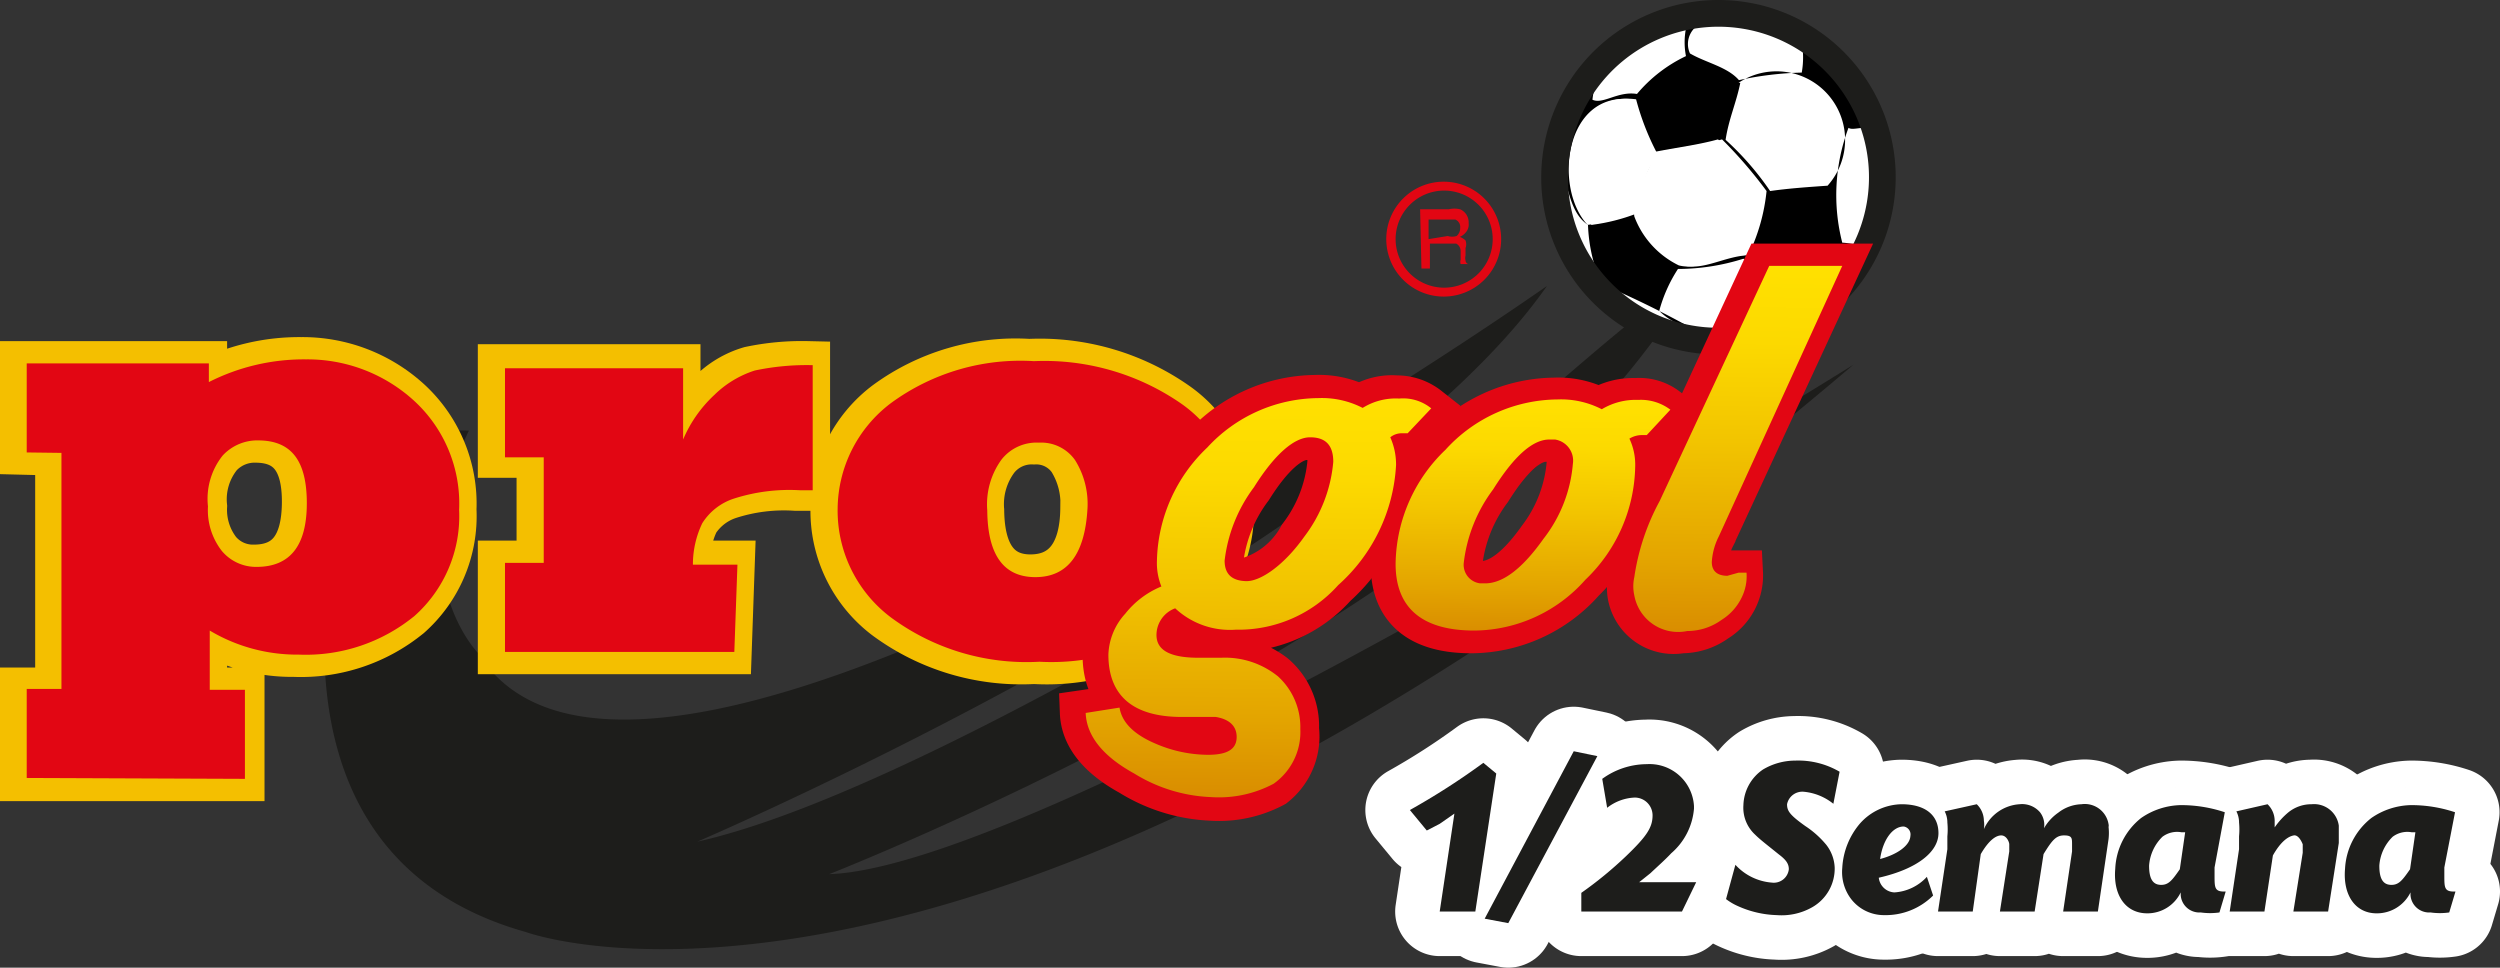 <svg xmlns="http://www.w3.org/2000/svg" xmlns:xlink="http://www.w3.org/1999/xlink" id="aad5c394-a1d4-427c-beb7-6b0fd746c88f" data-name="a9797365-aa43-4666-9ffc-757f43eab7f2" viewBox="0 0 56.14 21.73"><rect x="0" y="0" width="56.14" height="21.73" fill="#333333" stroke="none"/><defs><style>.a58eda0f-a345-430f-9b15-f8db263148ac{fill:#1d1d1b;}.adbcac2d-c950-46e6-ad8a-8854d66e49f2{fill:#f4bf00;stroke:#f4bf00;}.b277ffc5-d63a-488f-aa23-3ae2328c109d{fill:#e20613;}.b3ea4307-8e88-42c1-bd3d-85273a5633b3,.f1f763d0-31d2-4160-b2b0-f9bf9f55f1db{fill:#fff;}.b3ea4307-8e88-42c1-bd3d-85273a5633b3,.b7b6de61-3aa5-4158-b940-ca509fd2ba02{fill-rule:evenodd;}.e977d5df-1926-4a72-9cf6-b1bd003f4e43{fill:none;stroke:#1d1d1b;stroke-width:0.6px;}.a5a9f2d9-56ec-4cc3-851a-1978dce6c181{fill:#2b5365;stroke:#e20613;}.a82dc56e-b387-477d-97e4-667fcfc9d27b{fill:url(#a1ccaa82-ad71-4181-b4dc-ba0de5256e92);}.a9bad39d-7254-42ff-8a91-f203a2d787d9{fill:url(#ee102f19-606a-426c-b68f-7ae5bdb36b71);}.b305a86b-5b18-47e1-9898-cf14dd15c949{fill:url(#ba9a7e72-5364-4465-869a-9dc57117072c);}.f1f763d0-31d2-4160-b2b0-f9bf9f55f1db{stroke:#fff;stroke-linecap:round;stroke-linejoin:round;stroke-width:2px;}</style><linearGradient id="a1ccaa82-ad71-4181-b4dc-ba0de5256e92" x1="31.25" y1="27.67" x2="31.25" y2="36.69" gradientTransform="matrix(1, 0.01, 0.01, -1, -1.79, 47.05)" gradientUnits="userSpaceOnUse"><stop offset="0" stop-color="#d88b00"/><stop offset="0.21" stop-color="#e3a400"/><stop offset="0.54" stop-color="#f2c400"/><stop offset="0.81" stop-color="#fcd900"/><stop offset="1" stop-color="#ffe000"/></linearGradient><linearGradient id="ee102f19-606a-426c-b68f-7ae5bdb36b71" x1="37.4" y1="31.48" x2="37.4" y2="36.69" xlink:href="#a1ccaa82-ad71-4181-b4dc-ba0de5256e92"/><linearGradient id="ba9a7e72-5364-4465-869a-9dc57117072c" x1="41.99" y1="31.47" x2="41.99" y2="39.73" xlink:href="#a1ccaa82-ad71-4181-b4dc-ba0de5256e92"/></defs><title>Logo Progol media semana_OK</title><path class="a58eda0f-a345-430f-9b15-f8db263148ac" d="M9.21,12.56s-2.67,8.13,4,10c0,0,10.33,3.84,29.81-12.74,0,0-18,11.27-23,11.44,0,0,13.18-5.16,18.19-11.57,3.42-4.37-3.06,1.78-2.44,1,0,0-12.8,8.52-18.71,9.84,0,0,14.76-6.32,19.08-12.48,0,0-20.25,14.29-24,8.25,0,0-1.76-1.78-.21-5A3.24,3.24,0,0,0,9.21,12.56Z" transform="translate(-1.4 -1.63)"/><path class="adbcac2d-c950-46e6-ad8a-8854d66e49f2" d="M1.9,11.79v-2l4.1,0v.42A4.66,4.66,0,0,1,8.16,9.7a3.55,3.55,0,0,1,2.44.94,3.14,3.14,0,0,1,1,2.43,3,3,0,0,1-1,2.39,3.85,3.85,0,0,1-2.6.87,3.8,3.8,0,0,1-2-.54v1.33h.84v2H1.9v-2h.79V11.81ZM6,13a1.51,1.51,0,0,0,.31,1,1,1,0,0,0,.79.36c.75,0,1.12-.47,1.13-1.43s-.35-1.4-1.07-1.41a1.06,1.06,0,0,0-.82.34A1.56,1.56,0,0,0,6,13Z" transform="translate(-1.4 -1.63)"/><path class="adbcac2d-c950-46e6-ad8a-8854d66e49f2" d="M17.78,16.27H12.63v-2h.87V11.86h-.87v-2h4v1.6a2.59,2.59,0,0,1,.7-1,2.09,2.09,0,0,1,.91-.55,5.67,5.67,0,0,1,1.3-.12V12.6h-.28a4,4,0,0,0-1.5.19,1.38,1.38,0,0,0-.71.55,2,2,0,0,0-.2.93h1Z" transform="translate(-1.4 -1.63)"/><path class="adbcac2d-c950-46e6-ad8a-8854d66e49f2" d="M20.1,13.05a3,3,0,0,1,1.2-2.37,4.92,4.92,0,0,1,3.21-.94,5.35,5.35,0,0,1,3.29.95,2.91,2.91,0,0,1,1.26,2.45,3,3,0,0,1-1.23,2.4,4.93,4.93,0,0,1-3.21.95,5.12,5.12,0,0,1-3.34-1A3,3,0,0,1,20.1,13.05Zm3.35,0c0,1,.36,1.53,1.09,1.53s1.16-.5,1.17-1.53a1.85,1.85,0,0,0-.28-1.1.93.93,0,0,0-.81-.39,1,1,0,0,0-.84.38,1.69,1.69,0,0,0-.33,1.15Z" transform="translate(-1.4 -1.63)"/><path class="b277ffc5-d63a-488f-aa23-3ae2328c109d" d="M2,11.79v-2H6.09v.42A4.72,4.72,0,0,1,8.27,9.7a3.55,3.55,0,0,1,2.44.94,3.13,3.13,0,0,1,1,2.44,3,3,0,0,1-1,2.38,3.85,3.85,0,0,1-2.6.87,3.83,3.83,0,0,1-2-.54v1.33H6.9v2L2,19.1v-2h.78V11.8ZM6.07,13a1.49,1.49,0,0,0,.31,1,1,1,0,0,0,.78.36c.75,0,1.13-.47,1.13-1.43s-.35-1.4-1.07-1.41a1.06,1.06,0,0,0-.82.34A1.56,1.56,0,0,0,6.07,13Z" transform="translate(-1.4 -1.63)"/><path class="b277ffc5-d63a-488f-aa23-3ae2328c109d" d="M17.89,16.27H12.74v-2h.87V11.9h-.87v-2h4v1.6a2.92,2.92,0,0,1,.7-1,2.3,2.3,0,0,1,.91-.55,5.67,5.67,0,0,1,1.3-.12v2.81h-.27a4.08,4.08,0,0,0-1.51.19,1.32,1.32,0,0,0-.7.55,2.14,2.14,0,0,0-.21.93h1Z" transform="translate(-1.4 -1.63)"/><path class="b277ffc5-d63a-488f-aa23-3ae2328c109d" d="M20.21,13.06a3,3,0,0,1,1.2-2.38,4.92,4.92,0,0,1,3.21-.94,5.4,5.4,0,0,1,3.3.95,2.91,2.91,0,0,1,1.25,2.45,3,3,0,0,1-1.23,2.41,5,5,0,0,1-3.2.94,5.12,5.12,0,0,1-3.34-1A3,3,0,0,1,20.21,13.06Zm3.36,0q0,1.53,1.08,1.53t1.17-1.53a1.85,1.85,0,0,0-.28-1.1.93.93,0,0,0-.81-.39,1,1,0,0,0-.84.38,1.71,1.71,0,0,0-.32,1.14Z" transform="translate(-1.4 -1.63)"/><path class="b3ea4307-8e88-42c1-bd3d-85273a5633b3" d="M40.12,2.06a3.63,3.63,0,0,1,3.54,3.73,3.67,3.67,0,0,1-7.33-.25A3.64,3.64,0,0,1,40.12,2.06Z" transform="translate(-1.4 -1.63)"/><path class="b3ea4307-8e88-42c1-bd3d-85273a5633b3" d="M42.41,5.8a9.23,9.23,0,0,0-1.29.12,6.45,6.45,0,0,0-1-1.15c.07-.47.24-.83.33-1.28a1.54,1.54,0,0,1,2,2.31Z" transform="translate(-1.4 -1.63)"/><path class="b3ea4307-8e88-42c1-bd3d-85273a5633b3" d="M38.68,8.58a3.3,3.3,0,0,1,.42-.94,4.91,4.91,0,0,0,1.47-.23c.36.19.65.44,1,.65C41.44,9.36,39.36,9.34,38.68,8.58Z" transform="translate(-1.4 -1.63)"/><path class="b3ea4307-8e88-42c1-bd3d-85273a5633b3" d="M37.46,8.09a21.94,21.94,0,0,1,2,1A2.44,2.44,0,0,1,37.46,8.09Z" transform="translate(-1.4 -1.63)"/><path class="b3ea4307-8e88-42c1-bd3d-85273a5633b3" d="M36.49,5.48c.14.44.2,1,.57,1.2a3.61,3.61,0,0,0,.34,1.41A3.13,3.13,0,0,1,36.49,5.48Z" transform="translate(-1.4 -1.63)"/><path class="b7b6de61-3aa5-4158-b940-ca509fd2ba02" d="M39.26,2.89a1.62,1.62,0,0,1,0-.62,1,1,0,0,0-.62.15,1.53,1.53,0,0,1,1.07-.3.51.51,0,0,0-.36.71c.36.21.84.3,1.1.6a7.44,7.44,0,0,1,1.41-.17,1.94,1.94,0,0,0,0-.68,3.38,3.38,0,0,1,1.61,2c-.15-.17-.45,0-.56-.08a4.3,4.3,0,0,0-.14,2.58c.17,0,.56.13.56-.1.16.09-.11.19-.07.34,0-.18-.2-.21-.44-.19A4,4,0,0,0,41.3,8.87c.7,0,1.19-.69,1.67-1.12-2,2.94-6.81,1.18-6.53-2.4a3.6,3.6,0,0,1,2.12-3c-.53.45-1.31.61-1.4,1.52.24.11.57-.2,1-.13A3.26,3.26,0,0,1,39.26,2.89Zm1.22.6c-.09.45-.26.81-.33,1.28a6.45,6.45,0,0,1,1,1.15c.42-.06.86-.09,1.29-.12a1.54,1.54,0,0,0-2-2.31Zm.59,2.43a10,10,0,0,0-1-1.16c-.46.13-1,.19-1.47.29a5.74,5.74,0,0,1-.46-1.19c-1.57-.21-1.82,2-1,2.82a4.31,4.31,0,0,0,1-.25,3.57,3.57,0,0,1,.49-1.38c-.07.47-.51.93-.44,1.44a2,2,0,0,0,1,1.1c.47.12.92-.2,1.47-.23A4.25,4.25,0,0,0,41.07,5.92ZM37.4,8.09a3.61,3.61,0,0,1-.34-1.41c-.37-.24-.43-.76-.57-1.2A3.13,3.13,0,0,0,37.4,8.09Zm4.15,0a10.78,10.78,0,0,0-1-.65,4.91,4.91,0,0,1-1.47.23,3.3,3.3,0,0,0-.42.94c.7.73,2.78.75,2.89-.55Zm-2,1a21.94,21.94,0,0,0-2-1,2.43,2.43,0,0,0,2,1Z" transform="translate(-1.4 -1.63)"/><path class="b3ea4307-8e88-42c1-bd3d-85273a5633b3" d="M40.57,7.36c-.55,0-1,.35-1.47.23a2,2,0,0,1-1-1.1c-.07-.51.37-1,.44-1.44a3.57,3.57,0,0,0-.49,1.38,4.31,4.31,0,0,1-1,.25c-.77-.83-.52-3,1-2.82a5.74,5.74,0,0,0,.46,1.19c.49-.1,1-.16,1.47-.29a10,10,0,0,1,1,1.16A4.25,4.25,0,0,1,40.57,7.36Z" transform="translate(-1.4 -1.63)"/><path class="e977d5df-1926-4a72-9cf6-b1bd003f4e43" d="M36.31,5.63A3.68,3.68,0,1,1,40,9.29h0a3.67,3.67,0,0,1-3.69-3.65Z" transform="translate(-1.4 -1.63)"/><path class="a5a9f2d9-56ec-4cc3-851a-1978dce6c181" d="M33.46,10.8l-.53.56h-.11a.41.41,0,0,0-.28.09,1.5,1.5,0,0,1,.13.62,3.93,3.93,0,0,1-1.3,2.7,3,3,0,0,1-2.3,1,1.82,1.82,0,0,1-1.37-.48.63.63,0,0,0-.41.6c0,.36.34.52,1,.51h.46a2,2,0,0,1,1.25.4,1.49,1.49,0,0,1,.52,1.2A1.39,1.39,0,0,1,30,19.26a2.61,2.61,0,0,1-1.4.3A3.73,3.73,0,0,1,26.79,19c-.71-.39-1.07-.85-1.09-1.37l.76-.11c.05.33.32.6.81.8a2.82,2.82,0,0,0,1.18.26c.42,0,.63-.12.63-.38s-.15-.42-.46-.47h-.76c-1.1,0-1.65-.48-1.65-1.4a1.43,1.43,0,0,1,.38-.92,2,2,0,0,1,.81-.61,1.42,1.42,0,0,1-.1-.58,3.61,3.61,0,0,1,1.13-2.54,3.43,3.43,0,0,1,2.51-1.13,2,2,0,0,1,1,.22,1.31,1.31,0,0,1,.82-.21A1.12,1.12,0,0,1,33.46,10.8ZM31.26,12c0-.36-.17-.54-.52-.54s-.79.37-1.26,1.12a3.38,3.38,0,0,0-.66,1.64c0,.31.16.46.48.46a2,2,0,0,0,1.31-1A3.23,3.23,0,0,0,31.26,12Z" transform="translate(-1.4 -1.63)"/><path class="a5a9f2d9-56ec-4cc3-851a-1978dce6c181" d="M38.83,10.83l-.53.57h-.11a.54.54,0,0,0-.28.08,1.51,1.51,0,0,1,.13.63,3.62,3.62,0,0,1-1.1,2.55,3.36,3.36,0,0,1-2.5,1.14c-1.18,0-1.77-.52-1.76-1.52a3.6,3.6,0,0,1,1.12-2.54,3.43,3.43,0,0,1,2.51-1.13,2,2,0,0,1,1,.22,1.48,1.48,0,0,1,.82-.21A1,1,0,0,1,38.83,10.83Zm-2.2,1.22a.47.47,0,0,0-.38-.55h-.14c-.37,0-.79.37-1.26,1.12a3.41,3.41,0,0,0-.66,1.65.42.42,0,0,0,.37.46h.1c.42,0,.86-.35,1.32-1A3.23,3.23,0,0,0,36.63,12.05Z" transform="translate(-1.4 -1.63)"/><path class="a5a9f2d9-56ec-4cc3-851a-1978dce6c181" d="M42.68,7.6l-2.81,6.07a1.48,1.48,0,0,0-.16.58c0,.2.11.3.34.31l.26-.07h.18a1.17,1.17,0,0,1-.56,1.06,1.31,1.31,0,0,1-.77.25A1,1,0,0,1,38,15a1,1,0,0,1,0-.34,5.15,5.15,0,0,1,.57-1.71L41.05,7.6Z" transform="translate(-1.4 -1.63)"/><path class="a82dc56e-b387-477d-97e4-667fcfc9d27b" d="M33.54,10.8l-.53.56H32.9a.41.41,0,0,0-.28.09,1.5,1.5,0,0,1,.13.62,3.89,3.89,0,0,1-1.3,2.7,3,3,0,0,1-2.3,1,1.8,1.8,0,0,1-1.36-.48.64.64,0,0,0-.42.6c0,.36.34.52,1,.51h.46a1.89,1.89,0,0,1,1.27.42A1.54,1.54,0,0,1,30.6,18a1.42,1.42,0,0,1-.6,1.23,2.61,2.61,0,0,1-1.4.3A3.54,3.54,0,0,1,26.87,19c-.71-.39-1.07-.85-1.09-1.36l.76-.12q.08.5.81.81a3,3,0,0,0,1.18.25c.42,0,.63-.12.64-.38s-.16-.42-.47-.47h-.76c-1.1,0-1.65-.48-1.65-1.4a1.43,1.43,0,0,1,.38-.92,2,2,0,0,1,.81-.61,1.42,1.42,0,0,1-.1-.58,3.61,3.61,0,0,1,1.13-2.54A3.42,3.42,0,0,1,31,10.57a2,2,0,0,1,1,.22,1.4,1.4,0,0,1,.82-.21A1,1,0,0,1,33.54,10.8ZM31.34,12c0-.37-.17-.55-.52-.55s-.79.37-1.26,1.12a3.41,3.41,0,0,0-.66,1.65c0,.3.16.45.48.46s.85-.35,1.31-1A3.23,3.23,0,0,0,31.34,12Z" transform="translate(-1.4 -1.63)"/><path class="a9bad39d-7254-42ff-8a91-f203a2d787d9" d="M38.91,10.83l-.53.57h-.11a.54.54,0,0,0-.28.08,1.37,1.37,0,0,1,.13.63A3.6,3.6,0,0,1,37,14.65a3.36,3.36,0,0,1-2.49,1.14c-1.19,0-1.78-.52-1.77-1.52a3.6,3.6,0,0,1,1.12-2.54,3.43,3.43,0,0,1,2.51-1.13,2,2,0,0,1,1,.22,1.48,1.48,0,0,1,.82-.21A1.1,1.1,0,0,1,38.91,10.83Zm-2.19,1.22a.48.48,0,0,0-.4-.55h-.13c-.37,0-.79.37-1.26,1.12a3.41,3.41,0,0,0-.66,1.65.42.42,0,0,0,.37.46h.11c.41,0,.85-.35,1.31-1A3.16,3.16,0,0,0,36.72,12.05Z" transform="translate(-1.4 -1.63)"/><path class="b305a86b-5b18-47e1-9898-cf14dd15c949" d="M42.77,7.6,40,13.67a1.48,1.48,0,0,0-.16.58c0,.2.12.31.35.31l.25-.07h.18a1.08,1.08,0,0,1-.11.56,1.21,1.21,0,0,1-.45.5,1.31,1.31,0,0,1-.77.25A1,1,0,0,1,38.1,15a.94.94,0,0,1,0-.41,5.15,5.15,0,0,1,.57-1.71L41.13,7.6Z" transform="translate(-1.4 -1.63)"/><path class="f1f763d0-31d2-4160-b2b0-f9bf9f55f1db" d="M34.53,22.1h-.8l.33-2.2-.33.23-.29.15-.38-.46a15.94,15.94,0,0,0,1.65-1.06L35,19Z" transform="translate(-1.4 -1.63)"/><path class="f1f763d0-31d2-4160-b2b0-f9bf9f55f1db" d="M37.27,18.61l-2,3.75-.53-.1,2-3.76Z" transform="translate(-1.4 -1.63)"/><path class="f1f763d0-31d2-4160-b2b0-f9bf9f55f1db" d="M39.17,22.1H36.91v-.42a8.72,8.72,0,0,0,1-.82c.47-.45.6-.65.6-.92a.4.4,0,0,0-.4-.4h0a1.07,1.07,0,0,0-.62.23l-.11-.65a1.71,1.71,0,0,1,1-.33,1,1,0,0,1,1.06.94v.06a1.48,1.48,0,0,1-.51,1c-.13.14-.3.29-.47.45l-.25.2h1.28Z" transform="translate(-1.4 -1.63)"/><path class="f1f763d0-31d2-4160-b2b0-f9bf9f55f1db" d="M42.57,19.68a1.24,1.24,0,0,0-.66-.27.35.35,0,0,0-.38.28c0,.15.06.24.41.49a2.11,2.11,0,0,1,.47.42.89.89,0,0,1,.19.52,1,1,0,0,1-.5.88,1.39,1.39,0,0,1-.8.18,2.28,2.28,0,0,1-.89-.21,1.28,1.28,0,0,1-.25-.15l.21-.77a1.24,1.24,0,0,0,.82.4.34.34,0,0,0,.38-.3v0c0-.12-.06-.21-.22-.33-.31-.25-.43-.34-.54-.45a.82.82,0,0,1-.26-.66,1,1,0,0,1,.44-.8,1.42,1.42,0,0,1,.72-.2,1.84,1.84,0,0,1,1,.25Z" transform="translate(-1.4 -1.63)"/><path class="f1f763d0-31d2-4160-b2b0-f9bf9f55f1db" d="M44.81,21.74a1.51,1.51,0,0,1-1.1.44.93.93,0,0,1-.74-.36,1,1,0,0,1-.2-.7,1.67,1.67,0,0,1,.4-1,1.28,1.28,0,0,1,.93-.43c.53,0,.83.24.83.65s-.46.8-1.34,1a.37.37,0,0,0,.35.33,1.08,1.08,0,0,0,.73-.35ZM44.3,20.4a.18.18,0,0,0-.15-.21h0c-.25,0-.47.3-.53.73C44,20.82,44.29,20.62,44.3,20.4Z" transform="translate(-1.4 -1.63)"/><path class="f1f763d0-31d2-4160-b2b0-f9bf9f55f1db" d="M45.79,19.69a.52.52,0,0,1,.16.37.61.61,0,0,1,0,.19.94.94,0,0,1,.8-.56.53.53,0,0,1,.46.18.46.46,0,0,1,.09.36,1.07,1.07,0,0,1,.32-.35.89.89,0,0,1,.52-.19.54.54,0,0,1,.61.45.13.13,0,0,1,0,.06,1.22,1.22,0,0,1,0,.27l-.24,1.63h-.78l.2-1.35v-.16c0-.14,0-.2-.18-.2s-.27.11-.46.42l-.2,1.29h-.78l.21-1.35v-.16c0-.05-.06-.2-.18-.2s-.28.11-.46.42L45.7,22.1h-.78l.21-1.4v-.29a1.61,1.61,0,0,0,0-.31.54.54,0,0,0-.06-.25Z" transform="translate(-1.4 -1.63)"/><path class="f1f763d0-31d2-4160-b2b0-f9bf9f55f1db" d="M51.13,21.11v.18c0,.28,0,.37.25.36l-.14.47a1.48,1.48,0,0,1-.42,0,.42.42,0,0,1-.45-.39v-.06a.83.83,0,0,1-.75.47c-.49,0-.77-.41-.72-1A1.54,1.54,0,0,1,49.48,20a1.62,1.62,0,0,1,.88-.29,3.08,3.08,0,0,1,1,.16Zm-.66-.79h-.08a.55.55,0,0,0-.43.1,1,1,0,0,0-.3.65c0,.27.07.42.25.43s.26-.09.44-.35Z" transform="translate(-1.4 -1.63)"/><path class="f1f763d0-31d2-4160-b2b0-f9bf9f55f1db" d="M52.32,19.69a.52.52,0,0,1,.16.37v.15a1.67,1.67,0,0,1,.31-.34.82.82,0,0,1,.52-.18.56.56,0,0,1,.61.48v.39l-.24,1.54H52.9l.21-1.32v-.19s-.08-.22-.2-.2-.29.13-.47.45l-.19,1.26h-.78l.21-1.4v-.29a1.61,1.61,0,0,0,0-.31.54.54,0,0,0-.06-.25Z" transform="translate(-1.4 -1.63)"/><path class="f1f763d0-31d2-4160-b2b0-f9bf9f55f1db" d="M56.29,21.11v.18c0,.28,0,.37.25.36l-.14.47a1.48,1.48,0,0,1-.42,0,.42.42,0,0,1-.45-.39v-.06a.84.84,0,0,1-.76.47c-.48,0-.76-.41-.71-1A1.55,1.55,0,0,1,54.65,20a1.62,1.62,0,0,1,.88-.29,3.08,3.08,0,0,1,1,.16Zm-.65-.79h-.08a.55.55,0,0,0-.43.1,1,1,0,0,0-.3.65c0,.27.07.42.25.43s.26-.09.44-.35Z" transform="translate(-1.4 -1.63)"/><path class="a58eda0f-a345-430f-9b15-f8db263148ac" d="M34.53,22.1h-.8l.33-2.2-.33.23-.29.15-.38-.46a15.94,15.94,0,0,0,1.65-1.06L35,19Z" transform="translate(-1.4 -1.63)"/><path class="a58eda0f-a345-430f-9b15-f8db263148ac" d="M37.27,18.61l-2,3.75-.53-.1,2-3.76Z" transform="translate(-1.4 -1.63)"/><path class="a58eda0f-a345-430f-9b15-f8db263148ac" d="M39.17,22.1H36.91v-.42a8.72,8.72,0,0,0,1-.82c.47-.45.6-.65.6-.92a.4.4,0,0,0-.4-.4h0a1.07,1.07,0,0,0-.62.23l-.11-.65a1.71,1.71,0,0,1,1-.33,1,1,0,0,1,1.06.94v.06a1.48,1.48,0,0,1-.51,1c-.13.14-.3.29-.47.45l-.25.2h1.28Z" transform="translate(-1.4 -1.63)"/><path class="a58eda0f-a345-430f-9b15-f8db263148ac" d="M42.57,19.68a1.24,1.24,0,0,0-.66-.27.35.35,0,0,0-.38.28c0,.15.06.24.41.49a2.11,2.11,0,0,1,.47.42.89.89,0,0,1,.19.52,1,1,0,0,1-.5.88,1.39,1.39,0,0,1-.8.18,2.28,2.28,0,0,1-.89-.21,1.28,1.28,0,0,1-.25-.15l.21-.77a1.24,1.24,0,0,0,.82.4.34.34,0,0,0,.38-.3v0c0-.12-.06-.21-.22-.33-.31-.25-.43-.34-.54-.45a.82.82,0,0,1-.26-.66,1,1,0,0,1,.44-.8,1.42,1.42,0,0,1,.72-.2,1.84,1.84,0,0,1,1,.25Z" transform="translate(-1.4 -1.63)"/><path class="a58eda0f-a345-430f-9b15-f8db263148ac" d="M44.81,21.74a1.51,1.51,0,0,1-1.1.44.93.93,0,0,1-.74-.36,1,1,0,0,1-.2-.7,1.67,1.67,0,0,1,.4-1,1.28,1.28,0,0,1,.93-.43c.53,0,.83.24.83.65s-.46.8-1.34,1a.37.37,0,0,0,.35.33,1.08,1.08,0,0,0,.73-.35ZM44.3,20.4a.18.18,0,0,0-.15-.21h0c-.25,0-.47.3-.53.73C44,20.82,44.29,20.62,44.3,20.4Z" transform="translate(-1.4 -1.63)"/><path class="a58eda0f-a345-430f-9b15-f8db263148ac" d="M45.79,19.69a.52.52,0,0,1,.16.37.61.61,0,0,1,0,.19.94.94,0,0,1,.8-.56.53.53,0,0,1,.46.18.46.46,0,0,1,.09.36,1.07,1.07,0,0,1,.32-.35.89.89,0,0,1,.52-.19.54.54,0,0,1,.61.45.13.13,0,0,1,0,.06,1.22,1.22,0,0,1,0,.27l-.24,1.63h-.78l.2-1.35v-.16c0-.14,0-.2-.18-.2s-.27.11-.46.42l-.2,1.29h-.78l.21-1.35v-.16c0-.05-.06-.2-.18-.2s-.28.11-.46.42L45.7,22.1h-.78l.21-1.4v-.29a1.61,1.61,0,0,0,0-.31.54.54,0,0,0-.06-.25Z" transform="translate(-1.4 -1.63)"/><path class="a58eda0f-a345-430f-9b15-f8db263148ac" d="M51.13,21.11v.18c0,.28,0,.37.25.36l-.14.47a1.48,1.48,0,0,1-.42,0,.42.42,0,0,1-.45-.39v-.06a.83.83,0,0,1-.75.47c-.49,0-.77-.41-.72-1A1.54,1.54,0,0,1,49.48,20a1.62,1.62,0,0,1,.88-.29,3.08,3.08,0,0,1,1,.16Zm-.66-.79h-.08a.55.55,0,0,0-.43.1,1,1,0,0,0-.3.65c0,.27.07.42.25.43s.26-.09.44-.35Z" transform="translate(-1.4 -1.63)"/><path class="a58eda0f-a345-430f-9b15-f8db263148ac" d="M52.32,19.69a.52.52,0,0,1,.16.37v.15a1.67,1.67,0,0,1,.31-.34.82.82,0,0,1,.52-.18.56.56,0,0,1,.61.48v.39l-.24,1.54H52.9l.21-1.32v-.19s-.08-.22-.2-.2-.29.13-.47.45l-.19,1.26h-.78l.21-1.4v-.29a1.61,1.61,0,0,0,0-.31.54.54,0,0,0-.06-.25Z" transform="translate(-1.4 -1.63)"/><path class="a58eda0f-a345-430f-9b15-f8db263148ac" d="M56.29,21.11v.18c0,.28,0,.37.25.36l-.14.47a1.48,1.48,0,0,1-.42,0,.42.42,0,0,1-.45-.39v-.06a.84.84,0,0,1-.76.47c-.48,0-.76-.41-.71-1A1.55,1.55,0,0,1,54.65,20a1.62,1.62,0,0,1,.88-.29,3.08,3.08,0,0,1,1,.16Zm-.65-.79h-.08a.55.55,0,0,0-.43.1,1,1,0,0,0-.3.65c0,.27.07.42.25.43s.26-.09.44-.35Z" transform="translate(-1.4 -1.63)"/><path class="b277ffc5-d63a-488f-aa23-3ae2328c109d" d="M33.82,8.29A1.29,1.29,0,1,1,35.11,7a1.29,1.29,0,0,1-1.29,1.29Zm0-2.38A1.09,1.09,0,1,0,34.92,7a1.09,1.09,0,0,0-1.1-1.09Z" transform="translate(-1.4 -1.63)"/><path class="b277ffc5-d63a-488f-aa23-3ae2328c109d" d="M33.29,6.33h.64a.57.57,0,0,1,.26,0,.32.32,0,0,1,.19.31.26.26,0,0,1-.05.19.35.35,0,0,1-.15.12.35.35,0,0,1,.13.08.25.25,0,0,1,0,.17v.17a.21.21,0,0,0,0,.11.09.09,0,0,0,.06.08H34.2a.17.17,0,0,1,0-.1V7.27a.19.19,0,0,0-.1-.17h-.59v.56h-.19Zm.62.6a.34.34,0,0,0,.2,0,.23.23,0,0,0,.08-.18.18.18,0,0,0-.11-.19h-.6V7Z" transform="translate(-1.4 -1.63)"/></svg>